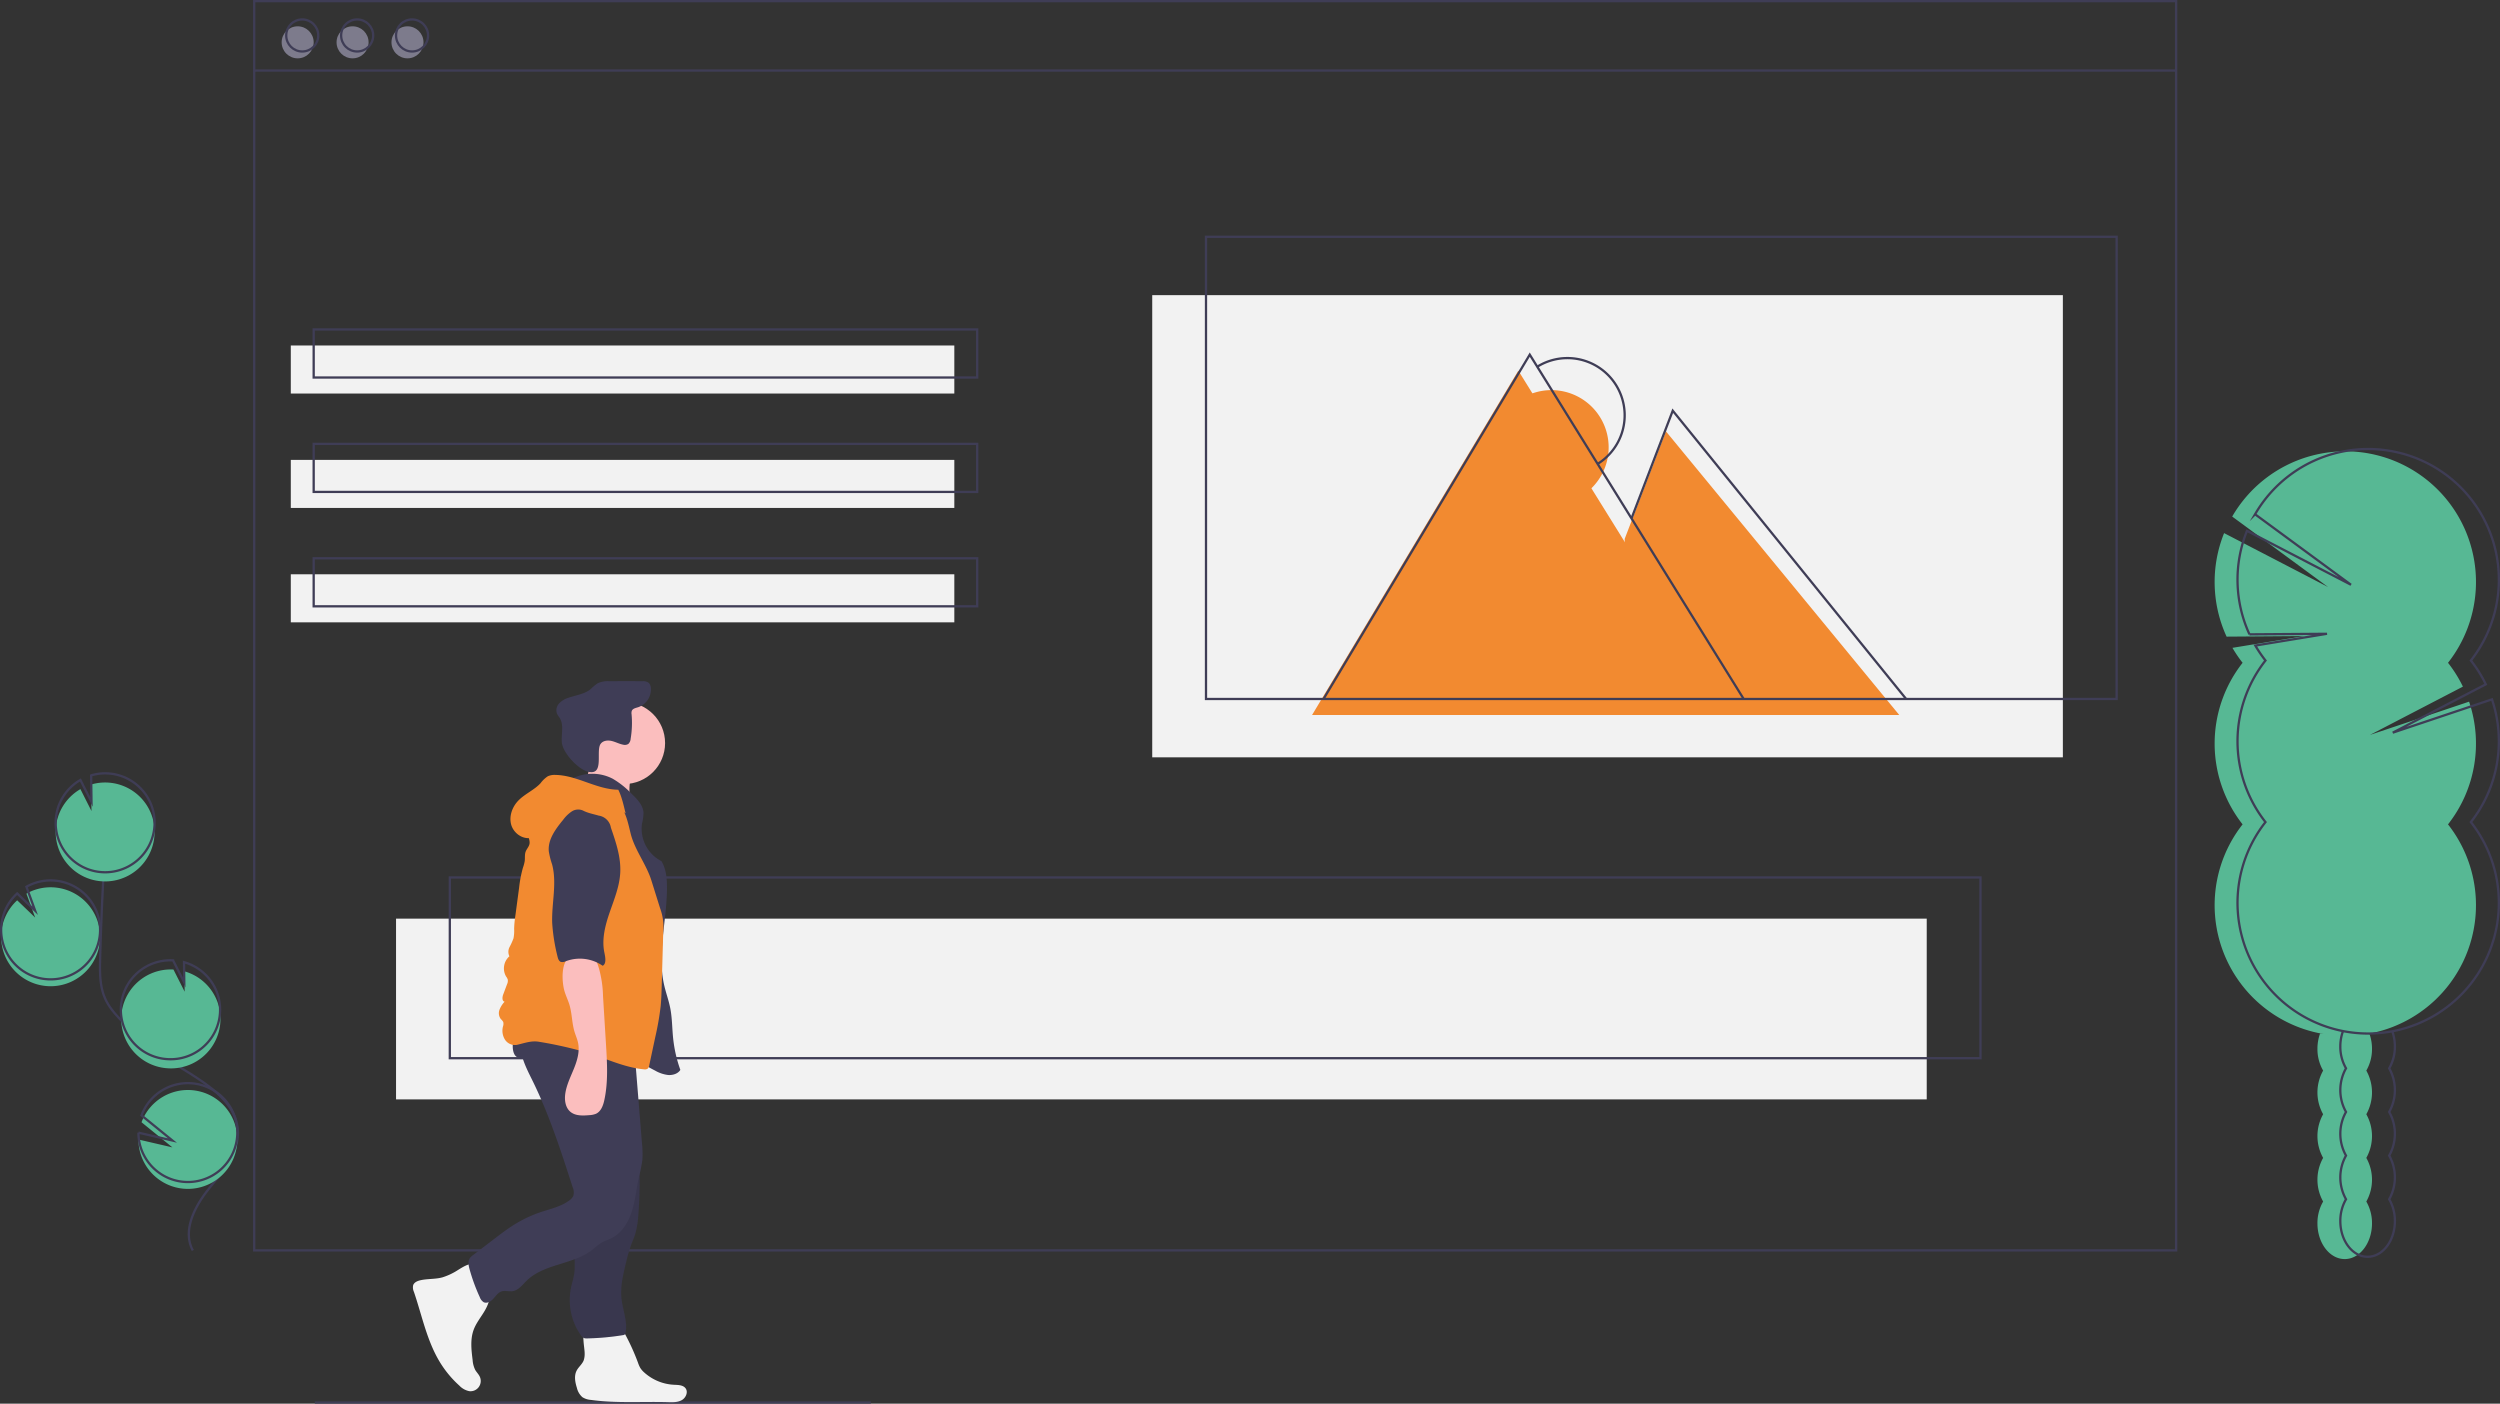 <svg xmlns="http://www.w3.org/2000/svg" data-name="Layer 1" width="1092.654" height="613.5" viewBox="0 0 1092.654 613.5" xmlns:xlink="http://www.w3.org/1999/xlink"><rect x="0" y="0" width="1092.654" height="613.5" fill="#333333" stroke="none"/><title>social update</title><circle cx="130.097" cy="18.5" r="7" fill="#7d7b8c"/><circle cx="154.097" cy="18.5" r="7" fill="#7d7b8c"/><circle cx="178.097" cy="18.5" r="7" fill="#7d7b8c"/><rect x="173.097" y="401.5" width="669" height="79" fill="#f2f2f2"/><rect x="503.597" y="129" width="398" height="202" fill="#f2f2f2"/><polyline points="573.455 312.5 663.597 162 757.097 312.5" fill="#f28a30"/><polygon points="710.097 235.5 728.097 188.5 830.097 312.5 709.597 312.5 710.097 235.5" fill="#f28a30"/><path d="M744.819,360.076a25.001,25.001,0,1,0-26.136-42.628" transform="translate(-53.673 -143.25)" fill="#f28a30"/><path d="M1067.708,594.907a19.512,19.512,0,0,0-1.17,6.723,18.815,18.815,0,0,0,2.489,9.538,19.524,19.524,0,0,0,0,19.076,19.524,19.524,0,0,0,0,19.076,19.524,19.524,0,0,0,0,19.076,18.815,18.815,0,0,0-2.489,9.538c0,8.62,5.338,15.608,11.923,15.608s11.923-6.988,11.923-15.608a18.815,18.815,0,0,0-2.489-9.538,19.524,19.524,0,0,0,0-19.076,19.524,19.524,0,0,0,0-19.076,19.524,19.524,0,0,0,0-19.076,18.815,18.815,0,0,0,2.489-9.538,19.532,19.532,0,0,0-1.136-6.632" transform="translate(-53.673 -143.25)" fill="#57b894"/><path d="M1033.828,432.931a57.239,57.239,0,0,1-4.44-6.536L1060.716,421.25l-33.882.252a57.211,57.211,0,0,1-1.091-45.252l45.457,23.581-41.922-30.816a57.115,57.115,0,1,1,94.327,63.916,57.143,57.143,0,0,1,6.513,10.415l-40.666,21.127,43.361-14.553a57.144,57.144,0,0,1-9.209,53.631,57.11,57.11,0,1,1-89.777,0,57.118,57.118,0,0,1,0-70.62Z" transform="translate(-53.673 -143.25)" fill="#57b894"/><path d="M1077.708,593.907a19.512,19.512,0,0,0-1.17,6.723,18.815,18.815,0,0,0,2.489,9.538,19.524,19.524,0,0,0,0,19.076,19.524,19.524,0,0,0,0,19.076,19.524,19.524,0,0,0,0,19.076,18.815,18.815,0,0,0-2.489,9.538c0,8.62,5.338,15.608,11.923,15.608s11.923-6.988,11.923-15.608a18.815,18.815,0,0,0-2.489-9.538,19.524,19.524,0,0,0,0-19.076,19.524,19.524,0,0,0,0-19.076,19.524,19.524,0,0,0,0-19.076,18.815,18.815,0,0,0,2.489-9.538,19.532,19.532,0,0,0-1.136-6.632" transform="translate(-53.673 -143.25)" fill="none" stroke="#3f3d56" stroke-miterlimit="10"/><path d="M1043.828,431.931a57.239,57.239,0,0,1-4.44-6.536L1070.716,420.25l-33.882.252a57.211,57.211,0,0,1-1.091-45.252l45.457,23.581-41.922-30.816a57.115,57.115,0,1,1,94.327,63.916,57.143,57.143,0,0,1,6.513,10.415l-40.666,21.127,43.361-14.553a57.144,57.144,0,0,1-9.209,53.631,57.11,57.11,0,1,1-89.777,0,57.118,57.118,0,0,1,0-70.62Z" transform="translate(-53.673 -143.25)" fill="none" stroke="#3f3d56" stroke-miterlimit="10"/><rect x="111.097" y="0.5" width="840" height="546" fill="none" stroke="#3f3d56" stroke-miterlimit="10"/><line x1="111.097" y1="30.835" x2="951.097" y2="30.835" fill="none" stroke="#3f3d56" stroke-miterlimit="10"/><circle cx="132.097" cy="15.5" r="7" fill="none" stroke="#3f3d56" stroke-miterlimit="10"/><circle cx="156.097" cy="15.5" r="7" fill="none" stroke="#3f3d56" stroke-miterlimit="10"/><circle cx="180.097" cy="15.5" r="7" fill="none" stroke="#3f3d56" stroke-miterlimit="10"/><rect x="127.097" y="151" width="290" height="21" fill="#f2f2f2"/><rect x="127.097" y="201" width="290" height="21" fill="#f2f2f2"/><rect x="127.097" y="251" width="290" height="21" fill="#f2f2f2"/><rect x="137.097" y="144" width="290" height="21" fill="none" stroke="#3f3d56" stroke-miterlimit="10"/><rect x="137.097" y="194" width="290" height="21" fill="none" stroke="#3f3d56" stroke-miterlimit="10"/><rect x="137.097" y="244" width="290" height="21" fill="none" stroke="#3f3d56" stroke-miterlimit="10"/><rect x="527.097" y="103.5" width="398" height="202" fill="none" stroke="#3f3d56" stroke-miterlimit="10"/><rect x="196.597" y="383.5" width="669" height="79" fill="none" stroke="#3f3d56" stroke-miterlimit="10"/><polyline points="578.455 305.5 668.597 155 762.097 305.5" fill="none" stroke="#3f3d56" stroke-miterlimit="10"/><polyline points="713.097 226.5 731.097 179.5 833.097 305.5" fill="none" stroke="#3f3d56" stroke-miterlimit="10"/><path d="M751.819,346.076a25.001,25.001,0,1,0-26.136-42.628" transform="translate(-53.673 -143.25)" fill="none" stroke="#3f3d56" stroke-miterlimit="10"/><path d="M74.777,574.266a21.619,21.619,0,1,0-9.556-40.449l3.819,10.465L61.183,536.739a21.538,21.538,0,0,0-6.984,14.922,21.2,21.2,0,0,0,.548,5.954A21.615,21.615,0,0,0,74.777,574.266Z" transform="translate(-53.673 -143.25)" fill="#57b894"/><path d="M137.955,689.78c-4.583-8.485.617-18.887,6.595-26.455s13.263-15.443,13.108-25.086c-.222-13.859-14.932-22.042-26.685-29.389a130.157,130.157,0,0,1-23.961-19.266c-2.886-2.946-5.675-6.096-7.363-9.858-2.431-5.418-2.363-11.583-2.21-17.519q.766-29.664,2.931-59.27" transform="translate(-53.673 -143.25)" fill="none" stroke="#3f3d56" stroke-miterlimit="10"/><path d="M74.777,571.266a21.619,21.619,0,1,0-9.556-40.449l3.819,10.465L61.183,533.739a21.538,21.538,0,0,0-6.984,14.922,21.2,21.2,0,0,0,.548,5.954A21.615,21.615,0,0,0,74.777,571.266Z" transform="translate(-53.673 -143.25)" fill="none" stroke="#3f3d56" stroke-miterlimit="10"/><path d="M78.028,505.856A21.594,21.594,0,0,1,88.819,488.147l4.839,9.574-.146-11.589a21.617,21.617,0,1,1-15.484,19.725Z" transform="translate(-53.673 -143.25)" fill="#57b894"/><path d="M78.028,501.856A21.594,21.594,0,0,1,88.819,484.147l4.839,9.574-.146-11.589a21.617,21.617,0,1,1-15.484,19.725Z" transform="translate(-53.673 -143.25)" fill="none" stroke="#3f3d56" stroke-miterlimit="10"/><path d="M127.412,610.181a21.617,21.617,0,0,0,6.857-42.403l.112,8.906-4.894-9.687a.376.376,0,0,0-.059-.004,21.618,21.618,0,1,0-2.017,43.188Z" transform="translate(-53.673 -143.25)" fill="#57b894"/><path d="M127.246,606.181a21.617,21.617,0,0,0,6.857-42.403l.112,8.906-4.894-9.687a.376.376,0,0,0-.059-.004,21.618,21.618,0,1,0-2.017,43.188Z" transform="translate(-53.673 -143.25)" fill="none" stroke="#3f3d56" stroke-miterlimit="10"/><path d="M116.575,651.145a21.608,21.608,0,1,0-1.046-17.403l13.501,10.986-14.852-3.442A21.416,21.416,0,0,0,116.575,651.145Z" transform="translate(-53.673 -143.25)" fill="#57b894"/><path d="M116.575,648.145a21.608,21.608,0,1,0-1.046-17.403l13.501,10.986-14.852-3.442A21.416,21.416,0,0,0,116.575,648.145Z" transform="translate(-53.673 -143.25)" fill="none" stroke="#3f3d56" stroke-miterlimit="10"/><line x1="137.597" y1="613" x2="380.597" y2="613" fill="none" stroke="#3f3d56" stroke-miterlimit="10"/><path d="M252.078,699.373a26.651,26.651,0,0,1-5.054,2.165c-3.139.857-6.493.543-9.664,1.275-1.298.3-2.711.926-3.123,2.193a4.606,4.606,0,0,0,.342,2.857c3.503,10.271,5.615,21.176,11.201,30.48a46.127,46.127,0,0,0,8.647,10.498,8.245,8.245,0,0,0,4.41,2.444,4.479,4.479,0,0,0,4.555-6.292c-.501-1.113-1.432-1.975-2.033-3.038a11.592,11.592,0,0,1-1.124-4.32c-.552-4.393-1.084-8.984.438-13.142,1.021-2.788,2.893-5.166,4.454-7.692s2.856-5.421,2.509-8.37a14.537,14.537,0,0,0-2.256-5.595c-1.039-1.744-3.093-6.432-5.181-7.014C258.033,695.216,253.968,698.404,252.078,699.373Z" transform="translate(-53.673 -143.25)" fill="#f2f2f2"/><path d="M309.202,734.851a8.664,8.664,0,0,1-.41,2.933c-.654,1.726-2.275,2.908-3.112,4.553-1.165,2.287-.637,5.051.135,7.499a7.684,7.684,0,0,0,2.418,4.08,7.968,7.968,0,0,0,3.679,1.179c11.146,1.543,22.469.658,33.717.981,2.05.059,4.221.131,6.01-.871s2.896-3.521,1.679-5.171c-1.093-1.482-3.254-1.468-5.094-1.556a20.957,20.957,0,0,1-12.924-5.324,9.339,9.339,0,0,1-1.813-2.087,12.825,12.825,0,0,1-.948-2.174,96.9,96.9,0,0,0-5.614-12.433,6.586,6.586,0,0,0-2.414-2.89,6.379,6.379,0,0,0-2.62-.572c-2.803-.182-10.063-1.136-12.231,1.044C307.658,726.056,309.247,732.293,309.202,734.851Z" transform="translate(-53.673 -143.25)" fill="#f2f2f2"/><circle cx="272.78" cy="324.764" r="17.906" fill="#fbbebe"/><path d="M310.283,482.8a13.46,13.46,0,0,1-5.5,7.064l24.766,5.052a26.236,26.236,0,0,1-.347-11.043,6.365,6.365,0,0,0,.148-2.725c-.466-1.797-2.488-2.662-4.298-3.074-4.52-1.03-8.517-1.583-12.718-3.579C311.05,476.693,311.23,480.266,310.283,482.8Z" transform="translate(-53.673 -143.25)" fill="#fbbebe"/><path d="M304.576,483.159a19.367,19.367,0,0,1,16.879.441,38.208,38.208,0,0,1,8.387,6.691c2.381,2.297,4.921,4.927,5.09,8.231a23.061,23.061,0,0,1-.67,4.749,15.923,15.923,0,0,0,8.516,16.358c1.967,3.277,2.373,7.248,2.404,11.071.114,14.483-4.455,29.145-1.193,43.257.766,3.313,1.954,6.522,2.616,9.858.857,4.32.815,8.763,1.263,13.145a58.875,58.875,0,0,0,3.16,13.902c-1.078,1.714-3.321,2.371-5.341,2.233a15.086,15.086,0,0,1-5.711-1.938c-8.728-4.466-16.722-10.356-25.762-14.152-5.981-2.511-12.352-4.076-18.154-6.976s-11.198-7.504-12.972-13.743a32.168,32.168,0,0,1-.856-8.345c-.176-11.812-.34-23.753,2.231-35.284,2.267-10.168,6.638-19.896,7.592-30.27.31-3.377.317-6.992,2.204-9.81C296.924,488.594,302.682,487.562,304.576,483.159Z" transform="translate(-53.673 -143.25)" fill="#3f3d56"/><path d="M316.269,468.267c1.055-1.376,3.09-1.564,4.776-1.157s3.24,1.276,4.942,1.606a2.889,2.889,0,0,0,2.313-.325,3.364,3.364,0,0,0,.998-2.206,42.124,42.124,0,0,0,.415-10.741,3.181,3.181,0,0,1,.098-1.506c.421-1.016,1.707-1.257,2.758-1.583a8.229,8.229,0,0,0,5.57-8.425,3.35,3.35,0,0,0-1.024-2.312,4.211,4.211,0,0,0-2.68-.636q-7.22-.058-14.44.003a10.487,10.487,0,0,0-5.197.947,25.248,25.248,0,0,0-3.016,2.541c-2.674,2.157-6.29,2.596-9.543,3.702a9.46,9.46,0,0,0-4.182,2.494,4.406,4.406,0,0,0-.922,4.569,16.224,16.224,0,0,0,1.166,1.795c1.919,3.068.641,7.047.928,10.654.358,4.504,7.023,11.811,11.543,12.877C318.069,482.284,313.853,471.224,316.269,468.267Z" transform="translate(-53.673 -143.25)" fill="#3f3d56"/><path d="M306.16,665.749a53.44,53.44,0,0,1,.893,9.906c-.22,4.631-1.891,9.093-2.199,13.719-.231,3.455.303,6.948-.177,10.377-.307,2.196-1.023,4.313-1.467,6.485a26.818,26.818,0,0,0,4.309,20.558,3.367,3.367,0,0,0,1.25,1.212,3.531,3.531,0,0,0,1.55.205,111.208,111.208,0,0,0,15.555-1.414,1.492,1.492,0,0,0,.999-.441,1.4,1.4,0,0,0,.217-.59c.954-4.904-1.222-9.822-1.775-14.788-.591-5.302.681-10.615,1.944-15.799a70.172,70.172,0,0,1,2.143-7.557c.61-1.667,1.348-3.288,1.877-4.983a37.982,37.982,0,0,0,1.361-8.159q.551-6.535.584-13.101a54.976,54.976,0,0,0-1.029-12.366c-1.161-5.153-3.537-9.938-5.893-14.665a9.287,9.287,0,0,0-3.472,1.65,77.483,77.483,0,0,1-9.486,5.241c-2.204,1.024-6.502,1.751-7.901,3.885-1.38,2.104-.489,6.397-.384,8.717Q305.33,659.817,306.16,665.749Z" transform="translate(-53.673 -143.25)" fill="#3f3d56"/><path d="M306.16,665.749a53.44,53.44,0,0,1,.893,9.906c-.22,4.631-1.891,9.093-2.199,13.719-.231,3.455.303,6.948-.177,10.377-.307,2.196-1.023,4.313-1.467,6.485a26.818,26.818,0,0,0,4.309,20.558,3.367,3.367,0,0,0,1.25,1.212,3.531,3.531,0,0,0,1.55.205,111.208,111.208,0,0,0,15.555-1.414,1.492,1.492,0,0,0,.999-.441,1.4,1.4,0,0,0,.217-.59c.954-4.904-1.222-9.822-1.775-14.788-.591-5.302.681-10.615,1.944-15.799a70.172,70.172,0,0,1,2.143-7.557c.61-1.667,1.348-3.288,1.877-4.983a37.982,37.982,0,0,0,1.361-8.159q.551-6.535.584-13.101a54.976,54.976,0,0,0-1.029-12.366c-1.161-5.153-3.537-9.938-5.893-14.665a9.287,9.287,0,0,0-3.472,1.65,77.483,77.483,0,0,1-9.486,5.241c-2.204,1.024-6.502,1.751-7.901,3.885-1.38,2.104-.489,6.397-.384,8.717Q305.33,659.817,306.16,665.749Z" transform="translate(-53.673 -143.25)" opacity="0.1"/><path d="M281.952,595.505c-2.378,6.402,1.117,13.32,4.154,19.437,7.481,15.07,12.677,31.151,17.844,47.163a5.783,5.783,0,0,1,.342,3.692,4.836,4.836,0,0,1-1.744,2.068c-3.563,2.706-8.1,3.67-12.344,5.086a55.733,55.733,0,0,0-11.706,5.488c-3.076,1.906-5.957,4.106-8.832,6.302l-9.154,6.991a6.12,6.12,0,0,0-1.53,1.481c-.883,1.385-.521,3.193-.082,4.776A81.224,81.224,0,0,0,263.382,710.221a4.271,4.271,0,0,0,1.625,2.13c1.429.768,3.176-.25,4.267-1.451s2.035-2.694,3.573-3.209c1.536-.515,3.227.109,4.831-.117,2.595-.364,4.317-2.755,6.188-4.59,7.642-7.497,20.4-6.953,28.806-13.582a36.602,36.602,0,0,1,3.851-3.008c1.421-.84,3.033-1.301,4.507-2.044,4.485-2.258,7.304-6.927,8.814-11.715s1.941-9.843,3.026-14.746a64.111,64.111,0,0,0,1.549-7.625,40.845,40.845,0,0,0-.156-7.21L331.23,605.535c-.247-3.055-.494-6.113-.974-9.141-9.008.322-18.01.684-27.023.791C296.061,597.27,288.757,597.771,281.952,595.505Z" transform="translate(-53.673 -143.25)" fill="#3f3d56"/><path d="M278.64,604.282c1.222,1.965,4.196,1.925,6.244.847s3.639-2.888,5.692-3.956c2.759-1.435,6.023-1.382,9.132-1.294,4.921.139,9.903.287,14.638,1.636,4.897,1.395,9.665,4.081,14.729,3.545a3.03,3.03,0,0,0,2.324-1.091,3.426,3.426,0,0,0,.383-1.753l.166-4.424a3.995,3.995,0,0,0-.352-2.24,3.758,3.758,0,0,0-1.678-1.285c-7.208-3.489-15.428-4.139-23.431-4.413q-6.102-.209-12.21-.172c-3.455.021-7.603-.479-10.962.444C278.806,591.365,276.353,600.604,278.64,604.282Z" transform="translate(-53.673 -143.25)" fill="#3f3d56"/><path d="M323.9,488.411c-9.444-.084-18.003-6.317-27.446-6.469a7.116,7.116,0,0,0-3.333.575,12.408,12.408,0,0,0-3.181,3.027c-2.792,3.024-6.836,4.638-9.704,7.59-2.69,2.767-4.186,6.89-3.124,10.6s5.07,6.556,8.824,5.664a22.743,22.743,0,0,1,8.86-12.038,45.044,45.044,0,0,1,6.925-3.635c4.244-1.923,8.99-3.883,13.421-2.441a18.935,18.935,0,0,1,4.579,2.497l7.387,4.962C326.248,495.348,325.474,491.54,323.9,488.411Z" transform="translate(-53.673 -143.25)" fill="#f28a30"/><path d="M284.849,506.116c-1.254,1.564.552,3.831.276,5.817-.184,1.319-1.27,2.327-1.722,3.58-.468,1.298-.22,2.736-.398,4.104a17.605,17.605,0,0,1-.788,2.923,52.514,52.514,0,0,0-1.66,8.668L278.904,543.553a46.772,46.772,0,0,0-.523,5.61,16.752,16.752,0,0,1-.279,4.194,30.981,30.981,0,0,1-1.722,3.816,4.472,4.472,0,0,0-.061,4.032,7.048,7.048,0,0,0-1.475,8.797,4.882,4.882,0,0,1,.76,1.4,3.597,3.597,0,0,1-.335,2.064l-1.671,4.454c-.428,1.14-.563,2.876.626,3.136a10.51,10.51,0,0,0-2.256,3.564,4.243,4.243,0,0,0,.601,4.02,5.123,5.123,0,0,1,1.047,1.271,3.382,3.382,0,0,1-.121,2.004,7.358,7.358,0,0,0,.91,5.768,5.173,5.173,0,0,0,5.203,2.23c3.344-.754,6.348-1.945,9.72-1.326a173.638,173.638,0,0,1,21.572,4.914c8.024,2.562,15.793,6.319,24.179,7.107a2.347,2.347,0,0,0,1.617-.252,2.429,2.429,0,0,0,.748-1.537l2.592-12.153a125.06,125.06,0,0,0,2.383-13.613c.295-2.955.379-5.926.463-8.894l.668-23.627a23.606,23.606,0,0,0-1.36-10.271l-3.842-12.266c-2.193-7-7.223-13.207-9.014-20.321-1.133-4.502-1.971-9.333-5.011-12.843-4.334-5.003-11.831-5.781-18.394-4.921a21.976,21.976,0,0,0-8.519,2.597c-2.965,1.778-5.15,4.578-7.263,7.315C288.404,502.08,286.631,503.893,284.849,506.116Z" transform="translate(-53.673 -143.25)" fill="#f28a30"/><path d="M300.172,575.609c.541,2.331,1.676,4.481,2.371,6.771,1.165,3.837,1.066,7.969,2.228,11.807.488,1.611,1.195,3.157,1.545,4.804.816,3.838-.376,7.809-1.856,11.443s-3.284,7.217-3.764,11.111c-.339,2.743.148,5.84,2.262,7.62,2.195,1.848,5.385,1.723,8.243,1.477a8.662,8.662,0,0,0,2.992-.623c2.186-1.034,3.107-3.621,3.618-5.985,1.713-7.922,1.223-16.133.726-24.223l-1.302-21.156a49.518,49.518,0,0,0-1.774-12.141c-.457-1.423-1.252-4.297-2.552-5.206-1.287-.9-4.962-.94-6.556-1.015C298.876,559.941,298.96,570.376,300.172,575.609Z" transform="translate(-53.673 -143.25)" fill="#fbbebe"/><path d="M308.455,497.495a5.147,5.147,0,0,0-4.927.435,15.183,15.183,0,0,0-3.691,3.583c-3.299,4.027-6.792,8.649-6.303,13.832a35.08,35.08,0,0,0,1.432,5.668c2.212,8.269-.234,17.013.047,25.568a80.056,80.056,0,0,0,2.309,14.634c.219.985.569,2.126,1.522,2.458a3.305,3.305,0,0,0,2.198-.341,17.533,17.533,0,0,1,16.045,2.022c1.771-.945,1.107-3.932.71-5.899-1.179-5.845.422-11.874,2.366-17.511s4.271-11.266,4.593-17.22c.365-6.746-1.872-13.331-4.079-19.716a6.34,6.34,0,0,0-5.34-5.287C312.994,499.029,310.621,498.629,308.455,497.495Z" transform="translate(-53.673 -143.25)" fill="#3f3d56"/></svg>